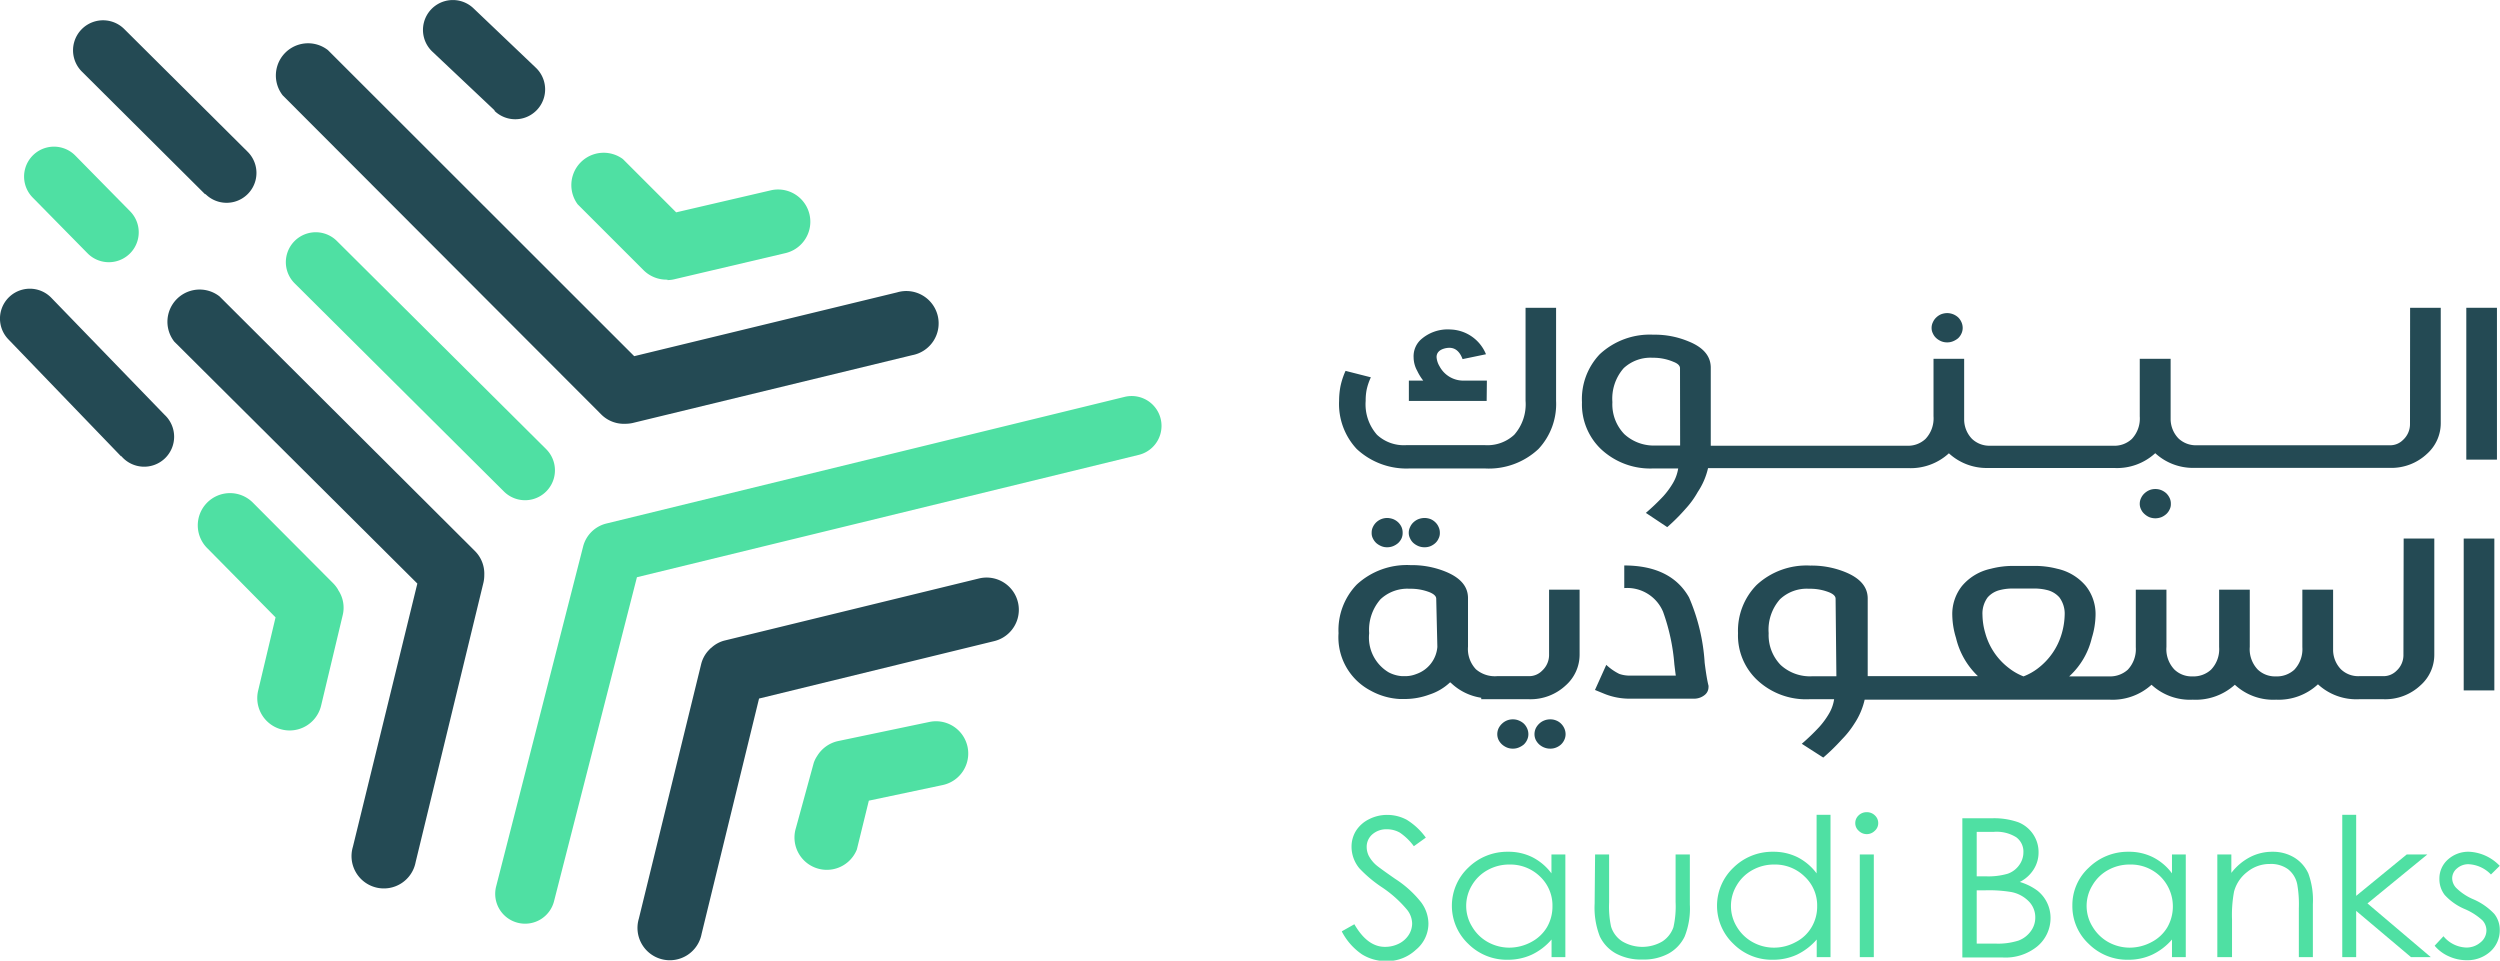<svg xmlns="http://www.w3.org/2000/svg" viewBox="0 0 221.1 84.96"><defs><style>.a3c9dda9-8d14-44cb-a859-57b39eebb31c{fill:#244a54;}.e9bf50b6-a869-4de3-b8bc-d28211392816{fill:#4fe0a3;}</style></defs><g id="b7c2b4cf-bc35-4089-b375-8515ecb6a319" data-name="Layer 2"><g id="e2ad0347-195b-4dd9-bc38-052b75b3b0e7" data-name="Layer 1"><path class="a3c9dda9-8d14-44cb-a859-57b39eebb31c" d="M124.7,41.43h6.61a6.41,6.41,0,0,0,4.75-1.72,5.82,5.82,0,0,0,1.56-4.26V27.22h-2.7v8.23a4.07,4.07,0,0,1-1,3,3.48,3.48,0,0,1-2.57.92h-7a3.48,3.48,0,0,1-2.57-.92,4.07,4.07,0,0,1-1-3,4.85,4.85,0,0,1,.09-1,5.13,5.13,0,0,1,.37-1.08L119,32.8a6.6,6.6,0,0,0-.45,1.37,6.85,6.85,0,0,0-.12,1.28,5.82,5.82,0,0,0,1.56,4.26A6.45,6.45,0,0,0,124.7,41.43Z"/><path class="a3c9dda9-8d14-44cb-a859-57b39eebb31c" d="M131.5,33.66h-2a2.38,2.38,0,0,1-2.19-1.27,1.83,1.83,0,0,1-.26-.81c0-.37.23-.63.7-.76a1.71,1.71,0,0,1,.43-.06c.53,0,.92.33,1.17,1l2.07-.43a3.51,3.51,0,0,0-3.14-2.19,3.56,3.56,0,0,0-2.66.93,2,2,0,0,0-.6,1.33,1.21,1.21,0,0,0,0,.19,2.49,2.49,0,0,0,.32,1.21,4.51,4.51,0,0,0,.53.86h-1.27v1.8h6.88Z"/><path class="a3c9dda9-8d14-44cb-a859-57b39eebb31c" d="M171.25,29.91a1.57,1.57,0,0,0,.43.27,1.35,1.35,0,0,0,.53.1,1.3,1.3,0,0,0,.52-.1,1.68,1.68,0,0,0,.45-.27,1.33,1.33,0,0,0,.29-.41,1.18,1.18,0,0,0,.11-.5,1.26,1.26,0,0,0-.11-.51,1.37,1.37,0,0,0-.29-.42,1.48,1.48,0,0,0-.45-.28,1.5,1.5,0,0,0-.52-.1,1.56,1.56,0,0,0-.53.1,1.39,1.39,0,0,0-.43.28,1.25,1.25,0,0,0-.3.42,1.13,1.13,0,0,0-.12.51,1.06,1.06,0,0,0,.12.5A1.21,1.21,0,0,0,171.25,29.91Z"/><path class="a3c9dda9-8d14-44cb-a859-57b39eebb31c" d="M190.09,45.74a1.56,1.56,0,0,0,.53.1,1.61,1.61,0,0,0,.53-.1,1.57,1.57,0,0,0,.44-.28,1.28,1.28,0,0,0,.29-.4,1,1,0,0,0,.11-.5,1.13,1.13,0,0,0-.11-.52,1.46,1.46,0,0,0-.29-.41,1.57,1.57,0,0,0-.44-.28,1.39,1.39,0,0,0-.53-.1,1.35,1.35,0,0,0-.53.1,1.52,1.52,0,0,0-.43.28,1.31,1.31,0,0,0-.3.41,1.14,1.14,0,0,0-.12.52,1.06,1.06,0,0,0,.12.5,1.17,1.17,0,0,0,.3.4A1.52,1.52,0,0,0,190.09,45.74Z"/><path class="a3c9dda9-8d14-44cb-a859-57b39eebb31c" d="M213.14,37.47a1.88,1.88,0,0,1-.62,1.44,1.59,1.59,0,0,1-1.13.47H194.26a2.23,2.23,0,0,1-1.6-.61,2.48,2.48,0,0,1-.69-1.71V31.73h-2.73v5.09a2.63,2.63,0,0,1-.7,2,2.25,2.25,0,0,1-1.64.6H176a2.23,2.23,0,0,1-1.6-.61,2.48,2.48,0,0,1-.69-1.71V31.73H171v5.09a2.64,2.64,0,0,1-.71,2,2.25,2.25,0,0,1-1.64.6H151.3V32.52q0-1.55-2-2.34a7.71,7.71,0,0,0-3.07-.58h0a6.5,6.5,0,0,0-4.75,1.73,5.75,5.75,0,0,0-1.57,4.25,5.47,5.47,0,0,0,1.63,4.09,6.36,6.36,0,0,0,4.68,1.76h2.2a3.69,3.69,0,0,1-.48,1.32,7.15,7.15,0,0,1-.84,1.14,19.37,19.37,0,0,1-1.54,1.47l1.89,1.26A16.92,16.92,0,0,0,149.07,45a7.82,7.82,0,0,0,1.08-1.49,6.31,6.31,0,0,0,.91-2.11h17.68a5,5,0,0,0,3.62-1.31,4.93,4.93,0,0,0,3.36,1.3v0H187a5,5,0,0,0,3.61-1.31,4.93,4.93,0,0,0,3.37,1.3v0h17.42a4.59,4.59,0,0,0,3.25-1.25,3.62,3.62,0,0,0,1.21-2.71V27.22h-2.71ZM148.59,39.4h-2.14a3.85,3.85,0,0,1-2.79-1,3.79,3.79,0,0,1-1.06-2.84,4.08,4.08,0,0,1,1-3,3.48,3.48,0,0,1,2.57-.92h0A4.54,4.54,0,0,1,148,32c.39.15.58.34.58.57Z"/><rect class="a3c9dda9-8d14-44cb-a859-57b39eebb31c" x="218.12" y="27.22" width="2.71" height="13.43"/><path class="a3c9dda9-8d14-44cb-a859-57b39eebb31c" d="M123.21,45.91a1.61,1.61,0,0,0-.53-.1,1.46,1.46,0,0,0-.52.1,1.44,1.44,0,0,0-.44.28,1.4,1.4,0,0,0-.3.42,1.12,1.12,0,0,0-.11.51,1,1,0,0,0,.11.5,1.36,1.36,0,0,0,.3.41,1.62,1.62,0,0,0,.44.27,1.27,1.27,0,0,0,.52.1,1.39,1.39,0,0,0,.53-.1,1.62,1.62,0,0,0,.44-.27,1.36,1.36,0,0,0,.3-.41,1.18,1.18,0,0,0,.1-.5,1.25,1.25,0,0,0-.1-.51,1.4,1.4,0,0,0-.3-.42A1.44,1.44,0,0,0,123.21,45.91Z"/><path class="a3c9dda9-8d14-44cb-a859-57b39eebb31c" d="M126.52,45.91a1.56,1.56,0,0,0-.53-.1,1.62,1.62,0,0,0-.54.1,1.44,1.44,0,0,0-.44.28,1.25,1.25,0,0,0-.3.42,1.13,1.13,0,0,0-.12.51,1.06,1.06,0,0,0,.12.5,1.21,1.21,0,0,0,.3.41,1.62,1.62,0,0,0,.44.27,1.4,1.4,0,0,0,.54.1,1.35,1.35,0,0,0,.53-.1,1.51,1.51,0,0,0,.42-.27,1.18,1.18,0,0,0,.29-.41,1,1,0,0,0,.11-.5,1.12,1.12,0,0,0-.11-.51,1.22,1.22,0,0,0-.29-.42A1.34,1.34,0,0,0,126.52,45.91Z"/><path class="a3c9dda9-8d14-44cb-a859-57b39eebb31c" d="M137,57.89a1.88,1.88,0,0,1-.62,1.43,1.6,1.6,0,0,1-1.13.48h-2.86a2.56,2.56,0,0,1-1.86-.61,2.61,2.61,0,0,1-.7-2v-4.3q0-1.53-2-2.34a7.9,7.9,0,0,0-3.08-.57h0a6.53,6.53,0,0,0-4.76,1.72A5.8,5.8,0,0,0,118.38,56a5.32,5.32,0,0,0,2.84,5.08,5.94,5.94,0,0,0,2.57.74h.41a6.27,6.27,0,0,0,2.21-.39,4.8,4.8,0,0,0,1.84-1.09l.11.09A4.91,4.91,0,0,0,131,61.71v.13h4.24a4.56,4.56,0,0,0,3.25-1.24,3.63,3.63,0,0,0,1.21-2.71V52.15H137Zm-9.88-.67a2.77,2.77,0,0,1-1.86,2.39,2.65,2.65,0,0,1-1,.19H124a3,3,0,0,1-1.19-.34A3.58,3.58,0,0,1,121.09,56a4.1,4.1,0,0,1,1-3,3.47,3.47,0,0,1,2.58-.93h0a4.59,4.59,0,0,1,1.77.31c.38.16.58.35.58.57Z"/><path class="a3c9dda9-8d14-44cb-a859-57b39eebb31c" d="M134.77,64a1.48,1.48,0,0,0-.45-.28,1.32,1.32,0,0,0-.53-.1,1.34,1.34,0,0,0-.52.1,1.39,1.39,0,0,0-.43.28,1.43,1.43,0,0,0-.31.42,1.26,1.26,0,0,0-.11.51,1.18,1.18,0,0,0,.11.5,1.39,1.39,0,0,0,.31.41,1.57,1.57,0,0,0,.43.27,1.34,1.34,0,0,0,.52.1,1.32,1.32,0,0,0,.53-.1,1.68,1.68,0,0,0,.45-.27,1.33,1.33,0,0,0,.29-.41,1.18,1.18,0,0,0,.11-.5,1.26,1.26,0,0,0-.11-.51A1.37,1.37,0,0,0,134.77,64Z"/><path class="a3c9dda9-8d14-44cb-a859-57b39eebb31c" d="M138.06,64a1.28,1.28,0,0,0-.43-.28,1.3,1.3,0,0,0-.52-.1,1.4,1.4,0,0,0-.54.1,1.33,1.33,0,0,0-.44.28,1.43,1.43,0,0,0-.31.42,1.26,1.26,0,0,0-.11.51,1.18,1.18,0,0,0,.11.5,1.39,1.39,0,0,0,.31.41,1.48,1.48,0,0,0,.44.27,1.4,1.4,0,0,0,.54.1,1.3,1.3,0,0,0,.52-.1,1.43,1.43,0,0,0,.43-.27,1.33,1.33,0,0,0,.29-.41,1.18,1.18,0,0,0,.11-.5,1.26,1.26,0,0,0-.11-.51A1.37,1.37,0,0,0,138.06,64Z"/><path class="a3c9dda9-8d14-44cb-a859-57b39eebb31c" d="M150.76,58.61a17.2,17.2,0,0,0-1.38-5.77c-1.06-1.89-3-2.83-5.73-2.83v2a3.44,3.44,0,0,1,3.43,2.09,17.77,17.77,0,0,1,1,4.65c.07.57.11.91.13,1h-4a2.78,2.78,0,0,1-1-.15,4.73,4.73,0,0,1-1.15-.8l-1,2.22.88.36a5.92,5.92,0,0,0,2.27.41h5.68a1.48,1.48,0,0,0,.89-.34.88.88,0,0,0,.32-.67.66.66,0,0,0,0-.14C151,60.26,150.88,59.57,150.76,58.61Z"/><path class="a3c9dda9-8d14-44cb-a859-57b39eebb31c" d="M212.56,57.89a1.87,1.87,0,0,1-.61,1.43,1.62,1.62,0,0,1-1.14.48h-2.18a2.2,2.2,0,0,1-1.6-.61,2.48,2.48,0,0,1-.69-1.71V52.15h-2.72v5.08a2.65,2.65,0,0,1-.71,2,2.29,2.29,0,0,1-1.64.59,2.2,2.2,0,0,1-1.6-.61,2.61,2.61,0,0,1-.7-2V52.15h-2.71v5.08a2.61,2.61,0,0,1-.72,2,2.29,2.29,0,0,1-1.64.59,2.19,2.19,0,0,1-1.6-.61,2.61,2.61,0,0,1-.7-2V52.15h-2.71v5.08a2.65,2.65,0,0,1-.71,2,2.33,2.33,0,0,1-1.65.59H183A6.68,6.68,0,0,0,185,56.42a7.2,7.2,0,0,0,.33-2,4,4,0,0,0-.87-2.61,4.58,4.58,0,0,0-2.52-1.51,7.81,7.81,0,0,0-2.06-.25h-1.81a7.7,7.7,0,0,0-2,.25,4.58,4.58,0,0,0-2.54,1.51,4,4,0,0,0-.87,2.61,7.2,7.2,0,0,0,.33,2,6.83,6.83,0,0,0,1.94,3.38h-9.75V52.93q0-1.53-2-2.34a7.9,7.9,0,0,0-3.08-.57h0a6.49,6.49,0,0,0-4.75,1.72A5.77,5.77,0,0,0,153.71,56a5.41,5.41,0,0,0,1.63,4.08A6.31,6.31,0,0,0,160,61.84h2.21a3.56,3.56,0,0,1-.48,1.32,7.15,7.15,0,0,1-.84,1.14,19.16,19.16,0,0,1-1.54,1.48L161.25,67a18.15,18.15,0,0,0,1.64-1.6A8.1,8.1,0,0,0,164,64a6.36,6.36,0,0,0,.91-2.12h21.69a5.12,5.12,0,0,0,3.68-1.32,5,5,0,0,0,3.65,1.32,5.16,5.16,0,0,0,3.72-1.32,5,5,0,0,0,3.65,1.32A5.1,5.1,0,0,0,205,60.52a5,5,0,0,0,3.62,1.32h2.21a4.55,4.55,0,0,0,3.25-1.24,3.6,3.6,0,0,0,1.21-2.71V47.63h-2.71Zm-50.15,1.92h-2.14a3.83,3.83,0,0,1-2.79-1A3.79,3.79,0,0,1,156.42,56a4.07,4.07,0,0,1,1-3,3.45,3.45,0,0,1,2.57-.93h0a4.59,4.59,0,0,1,1.77.31c.39.16.58.35.58.57ZM182.35,56a5.92,5.92,0,0,1-2.12,3.11,5.07,5.07,0,0,1-1.27.71,5,5,0,0,1-1.26-.71A5.81,5.81,0,0,1,175.58,56a6,6,0,0,1-.25-1.62,2.4,2.4,0,0,1,.46-1.55,2.11,2.11,0,0,1,1.1-.65,4.47,4.47,0,0,1,1.16-.13h1.81a4.6,4.6,0,0,1,1.17.13,2.11,2.11,0,0,1,1.1.65,2.41,2.41,0,0,1,.47,1.55A6.4,6.4,0,0,1,182.35,56Z"/><rect class="a3c9dda9-8d14-44cb-a859-57b39eebb31c" x="217.89" y="47.63" width="2.71" height="13.43"/><path class="e9bf50b6-a869-4de3-b8bc-d28211392816" d="M118.68,82.36l1.1-.62c.78,1.35,1.68,2,2.7,2a2.71,2.71,0,0,0,1.23-.28,2.17,2.17,0,0,0,.88-.78,1.89,1.89,0,0,0,.3-1,2,2,0,0,0-.44-1.21,10.36,10.36,0,0,0-2.23-2,11.37,11.37,0,0,1-2-1.68,3,3,0,0,1-.69-1.88,2.66,2.66,0,0,1,.41-1.46,2.87,2.87,0,0,1,1.14-1,3.5,3.5,0,0,1,1.61-.38,3.65,3.65,0,0,1,1.72.43,5.88,5.88,0,0,1,1.69,1.58l-1.06.76a5,5,0,0,0-1.25-1.21,2.32,2.32,0,0,0-1.13-.29,1.88,1.88,0,0,0-1.29.45,1.45,1.45,0,0,0-.5,1.11,1.78,1.78,0,0,0,.18.78,2.89,2.89,0,0,0,.65.82c.17.15.73.56,1.68,1.22a9.35,9.35,0,0,1,2.32,2.1,3.22,3.22,0,0,1,.63,1.84A3,3,0,0,1,125.22,84a3.73,3.73,0,0,1-2.62,1,4,4,0,0,1-2.15-.6,5.53,5.53,0,0,1-1.77-2"/><path class="e9bf50b6-a869-4de3-b8bc-d28211392816" d="M133.49,76.46a3.9,3.9,0,0,0-1.91.48,3.63,3.63,0,0,0-1.4,1.35,3.54,3.54,0,0,0-.51,1.83,3.48,3.48,0,0,0,.52,1.83,3.68,3.68,0,0,0,1.4,1.37,3.91,3.91,0,0,0,1.89.49,4.1,4.1,0,0,0,1.93-.49,3.54,3.54,0,0,0,1.4-1.31,3.64,3.64,0,0,0,.49-1.86,3.52,3.52,0,0,0-1.1-2.63,3.76,3.76,0,0,0-2.71-1.06m4.95-.89v9.08h-1.22V83.09a5.29,5.29,0,0,1-1.75,1.34,5,5,0,0,1-2.12.45,4.81,4.81,0,0,1-3.49-1.4,4.64,4.64,0,0,1,0-6.75,4.91,4.91,0,0,1,3.51-1.4,4.72,4.72,0,0,1,2.15.48,4.85,4.85,0,0,1,1.69,1.43V75.57Z"/><path class="e9bf50b6-a869-4de3-b8bc-d28211392816" d="M141.07,75.57h1.24v4.24a8.53,8.53,0,0,0,.17,2.13,2.39,2.39,0,0,0,1,1.32,3.5,3.5,0,0,0,3.54,0A2.46,2.46,0,0,0,148,82a8.43,8.43,0,0,0,.19-2.23V75.57h1.26V80a6.66,6.66,0,0,1-.46,2.83,3.41,3.41,0,0,1-1.4,1.49,4.6,4.6,0,0,1-2.34.54,4.67,4.67,0,0,1-2.35-.54,3.4,3.4,0,0,1-1.41-1.5,7,7,0,0,1-.46-2.9Z"/><path class="e9bf50b6-a869-4de3-b8bc-d28211392816" d="M156.9,76.46a3.89,3.89,0,0,0-1.9.48,3.63,3.63,0,0,0-1.4,1.35,3.53,3.53,0,0,0,0,3.67,3.73,3.73,0,0,0,1.4,1.36,3.86,3.86,0,0,0,1.89.49,4,4,0,0,0,1.92-.49,3.41,3.41,0,0,0,1.4-1.31,3.55,3.55,0,0,0,.5-1.86,3.49,3.49,0,0,0-1.11-2.63,3.73,3.73,0,0,0-2.71-1.06m5-4.4V84.65h-1.22V83.09a5.39,5.39,0,0,1-1.75,1.34,5,5,0,0,1-2.12.45,4.79,4.79,0,0,1-3.49-1.4,4.64,4.64,0,0,1,0-6.75,4.89,4.89,0,0,1,3.51-1.4,4.75,4.75,0,0,1,2.15.48,4.85,4.85,0,0,1,1.69,1.43V72.06Z"/><path class="e9bf50b6-a869-4de3-b8bc-d28211392816" d="M164.48,75.57h1.24v9.08h-1.24Zm.61-3.74a1,1,0,0,1,.72.28.92.92,0,0,1,.3.69.89.89,0,0,1-.3.67,1,1,0,0,1-1.43,0,.89.89,0,0,1-.3-.67.92.92,0,0,1,.3-.69,1,1,0,0,1,.71-.28"/><path class="e9bf50b6-a869-4de3-b8bc-d28211392816" d="M174.82,78.74v4.71h1.62a5.94,5.94,0,0,0,2.09-.27,2.36,2.36,0,0,0,1.07-.82,2,2,0,0,0,.4-1.21,2,2,0,0,0-.57-1.43,2.94,2.94,0,0,0-1.56-.83,12,12,0,0,0-2.31-.15Zm0-5.17V77.5h.75a6.11,6.11,0,0,0,2-.23,2.09,2.09,0,0,0,1-.75,1.93,1.93,0,0,0,.38-1.14,1.57,1.57,0,0,0-.63-1.33,3.27,3.27,0,0,0-2-.48Zm-1.27-1.2h2.57a6.46,6.46,0,0,1,2.38.35,2.86,2.86,0,0,1,1.31,1.06,2.81,2.81,0,0,1,.48,1.6,2.77,2.77,0,0,1-.42,1.49A3.07,3.07,0,0,1,178.63,78a5,5,0,0,1,1.56.77,3.07,3.07,0,0,1,1.16,2.41,3.26,3.26,0,0,1-1.15,2.5,4.45,4.45,0,0,1-3.08,1h-3.57Z"/><path class="e9bf50b6-a869-4de3-b8bc-d28211392816" d="M188.36,76.46a3.9,3.9,0,0,0-1.91.48,3.6,3.6,0,0,0-1.39,1.35,3.48,3.48,0,0,0,0,3.66,3.75,3.75,0,0,0,1.4,1.37,3.91,3.91,0,0,0,1.89.49,4.1,4.1,0,0,0,1.93-.49,3.48,3.48,0,0,0,1.4-1.31,3.73,3.73,0,0,0-.61-4.49,3.74,3.74,0,0,0-2.71-1.06m4.95-.89v9.08h-1.22V83.09a5.29,5.29,0,0,1-1.75,1.34,4.94,4.94,0,0,1-2.12.45,4.82,4.82,0,0,1-3.49-1.4,4.56,4.56,0,0,1-1.45-3.4,4.49,4.49,0,0,1,1.46-3.35,4.93,4.93,0,0,1,3.52-1.4,4.71,4.71,0,0,1,2.14.48,4.76,4.76,0,0,1,1.69,1.43V75.57Z"/><path class="e9bf50b6-a869-4de3-b8bc-d28211392816" d="M196.1,75.57h1.24V77.2A5,5,0,0,1,199,75.8a4.27,4.27,0,0,1,2-.47,3.63,3.63,0,0,1,1.92.52,3.21,3.21,0,0,1,1.23,1.4,6.85,6.85,0,0,1,.4,2.72v4.68h-1.24V80.32a10.2,10.2,0,0,0-.14-2.1,2.26,2.26,0,0,0-.82-1.35,2.57,2.57,0,0,0-1.6-.46,3.13,3.13,0,0,0-2,.7,3.25,3.25,0,0,0-1.17,1.74,11.18,11.18,0,0,0-.18,2.47v3.33H196.1Z"/><polygon class="e9bf50b6-a869-4de3-b8bc-d28211392816" points="207.15 72.06 208.38 72.06 208.38 79.23 212.85 75.57 214.67 75.57 209.38 79.9 214.98 84.65 213.23 84.65 208.38 80.56 208.38 84.65 207.15 84.65 207.15 72.06"/><path class="e9bf50b6-a869-4de3-b8bc-d28211392816" d="M221.09,76.56l-.79.78a2.93,2.93,0,0,0-2-.91,1.52,1.52,0,0,0-1,.37,1.14,1.14,0,0,0-.43.88,1.27,1.27,0,0,0,.35.84,4.85,4.85,0,0,0,1.49,1,5.55,5.55,0,0,1,1.88,1.3,2.27,2.27,0,0,1,.49,1.43,2.52,2.52,0,0,1-.83,1.9,3,3,0,0,1-2.08.77,3.76,3.76,0,0,1-1.59-.34,3.42,3.42,0,0,1-1.26-.94l.78-.84a2.73,2.73,0,0,0,2,1,1.88,1.88,0,0,0,1.27-.45,1.36,1.36,0,0,0,.53-1.06,1.32,1.32,0,0,0-.35-.89,5.48,5.48,0,0,0-1.56-1,5.06,5.06,0,0,1-1.78-1.25,2.28,2.28,0,0,1-.47-1.41,2.24,2.24,0,0,1,.75-1.72,2.69,2.69,0,0,1,1.9-.69,4,4,0,0,1,2.67,1.23"/><path class="e9bf50b6-a869-4de3-b8bc-d28211392816" d="M7.74,22.4,2.89,17.47a2.64,2.64,0,0,1,3.77-3.71l4.85,4.93A2.64,2.64,0,0,1,7.74,22.4"/><path class="a3c9dda9-8d14-44cb-a859-57b39eebb31c" d="M43.74,9.76,38.22,4.55A2.64,2.64,0,1,1,41.88.74L47.4,6a2.64,2.64,0,0,1-3.66,3.81"/><path class="a3c9dda9-8d14-44cb-a859-57b39eebb31c" d="M36.76,76.24l6-24.73a3,3,0,0,0,.07-.67A2.82,2.82,0,0,0,42,48.73L19.41,26.21a2.85,2.85,0,0,0-4,4l21.5,21.4L31.21,74.89a2.86,2.86,0,1,0,5.55,1.35"/><path class="e9bf50b6-a869-4de3-b8bc-d28211392816" d="M45.79,81.61h0a2.64,2.64,0,0,1-1.91-3.22l7.7-30.09a2.81,2.81,0,0,1,2.05-2L99.46,35.1a2.64,2.64,0,0,1,1.25,5.13L56.33,51.05,49,79.7a2.64,2.64,0,0,1-3.21,1.91"/><path class="e9bf50b6-a869-4de3-b8bc-d28211392816" d="M44.57,43.47,26.06,25.06a2.64,2.64,0,1,1,3.73-3.75L48.3,39.72a2.64,2.64,0,0,1-3.73,3.75"/><path class="a3c9dda9-8d14-44cb-a859-57b39eebb31c" d="M18.13,17.17,7.23,6.32A2.64,2.64,0,0,1,11,2.58l10.9,10.84a2.64,2.64,0,0,1-3.72,3.75"/><path class="a3c9dda9-8d14-44cb-a859-57b39eebb31c" d="M10.7,40.35.73,30a2.64,2.64,0,0,1,3.82-3.65l10,10.33a2.65,2.65,0,1,1-3.82,3.66"/><path class="e9bf50b6-a869-4de3-b8bc-d28211392816" d="M72.27,66.86a2.59,2.59,0,0,0-.3.6l-1.58,5.77a2.86,2.86,0,0,0,5.39,1.9l1.06-4.32,6.53-1.38a2.85,2.85,0,1,0-1.18-5.58l-8.07,1.69a2.88,2.88,0,0,0-1.85,1.32"/><path class="e9bf50b6-a869-4de3-b8bc-d28211392816" d="M59,24.77a2.61,2.61,0,0,0,.67-.08l9.82-2.31a2.85,2.85,0,1,0-1.35-5.54L59.8,18.78l-4.71-4.71a2.86,2.86,0,0,0-4,4l5.83,5.83a2.87,2.87,0,0,0,2.12.83"/><path class="e9bf50b6-a869-4de3-b8bc-d28211392816" d="M29.9,52.15a3,3,0,0,0-.41-.54l-7.12-7.15a2.85,2.85,0,1,0-4,4.06l6,6.08-1.54,6.48A2.85,2.85,0,1,0,28.4,62.4l1.91-8a2.79,2.79,0,0,0-.41-2.23"/><path class="a3c9dda9-8d14-44cb-a859-57b39eebb31c" d="M55.28,37.48a3.05,3.05,0,0,0,.67-.07l24.73-6a2.86,2.86,0,1,0-1.35-5.55L56.09,31.5,29,4.43a2.85,2.85,0,0,0-4,4L53.17,36.65a2.82,2.82,0,0,0,2.11.83"/><path class="a3c9dda9-8d14-44cb-a859-57b39eebb31c" d="M86.58,51.16,64.12,56.64a2.68,2.68,0,0,0-1.2.64,1.07,1.07,0,0,0-.16.14l-.14.15A2.77,2.77,0,0,0,62,58.78L56.5,81.24a2.86,2.86,0,1,0,5.55,1.35l5.08-20.81,20.8-5.08a2.85,2.85,0,1,0-1.35-5.54"/></g></g></svg>